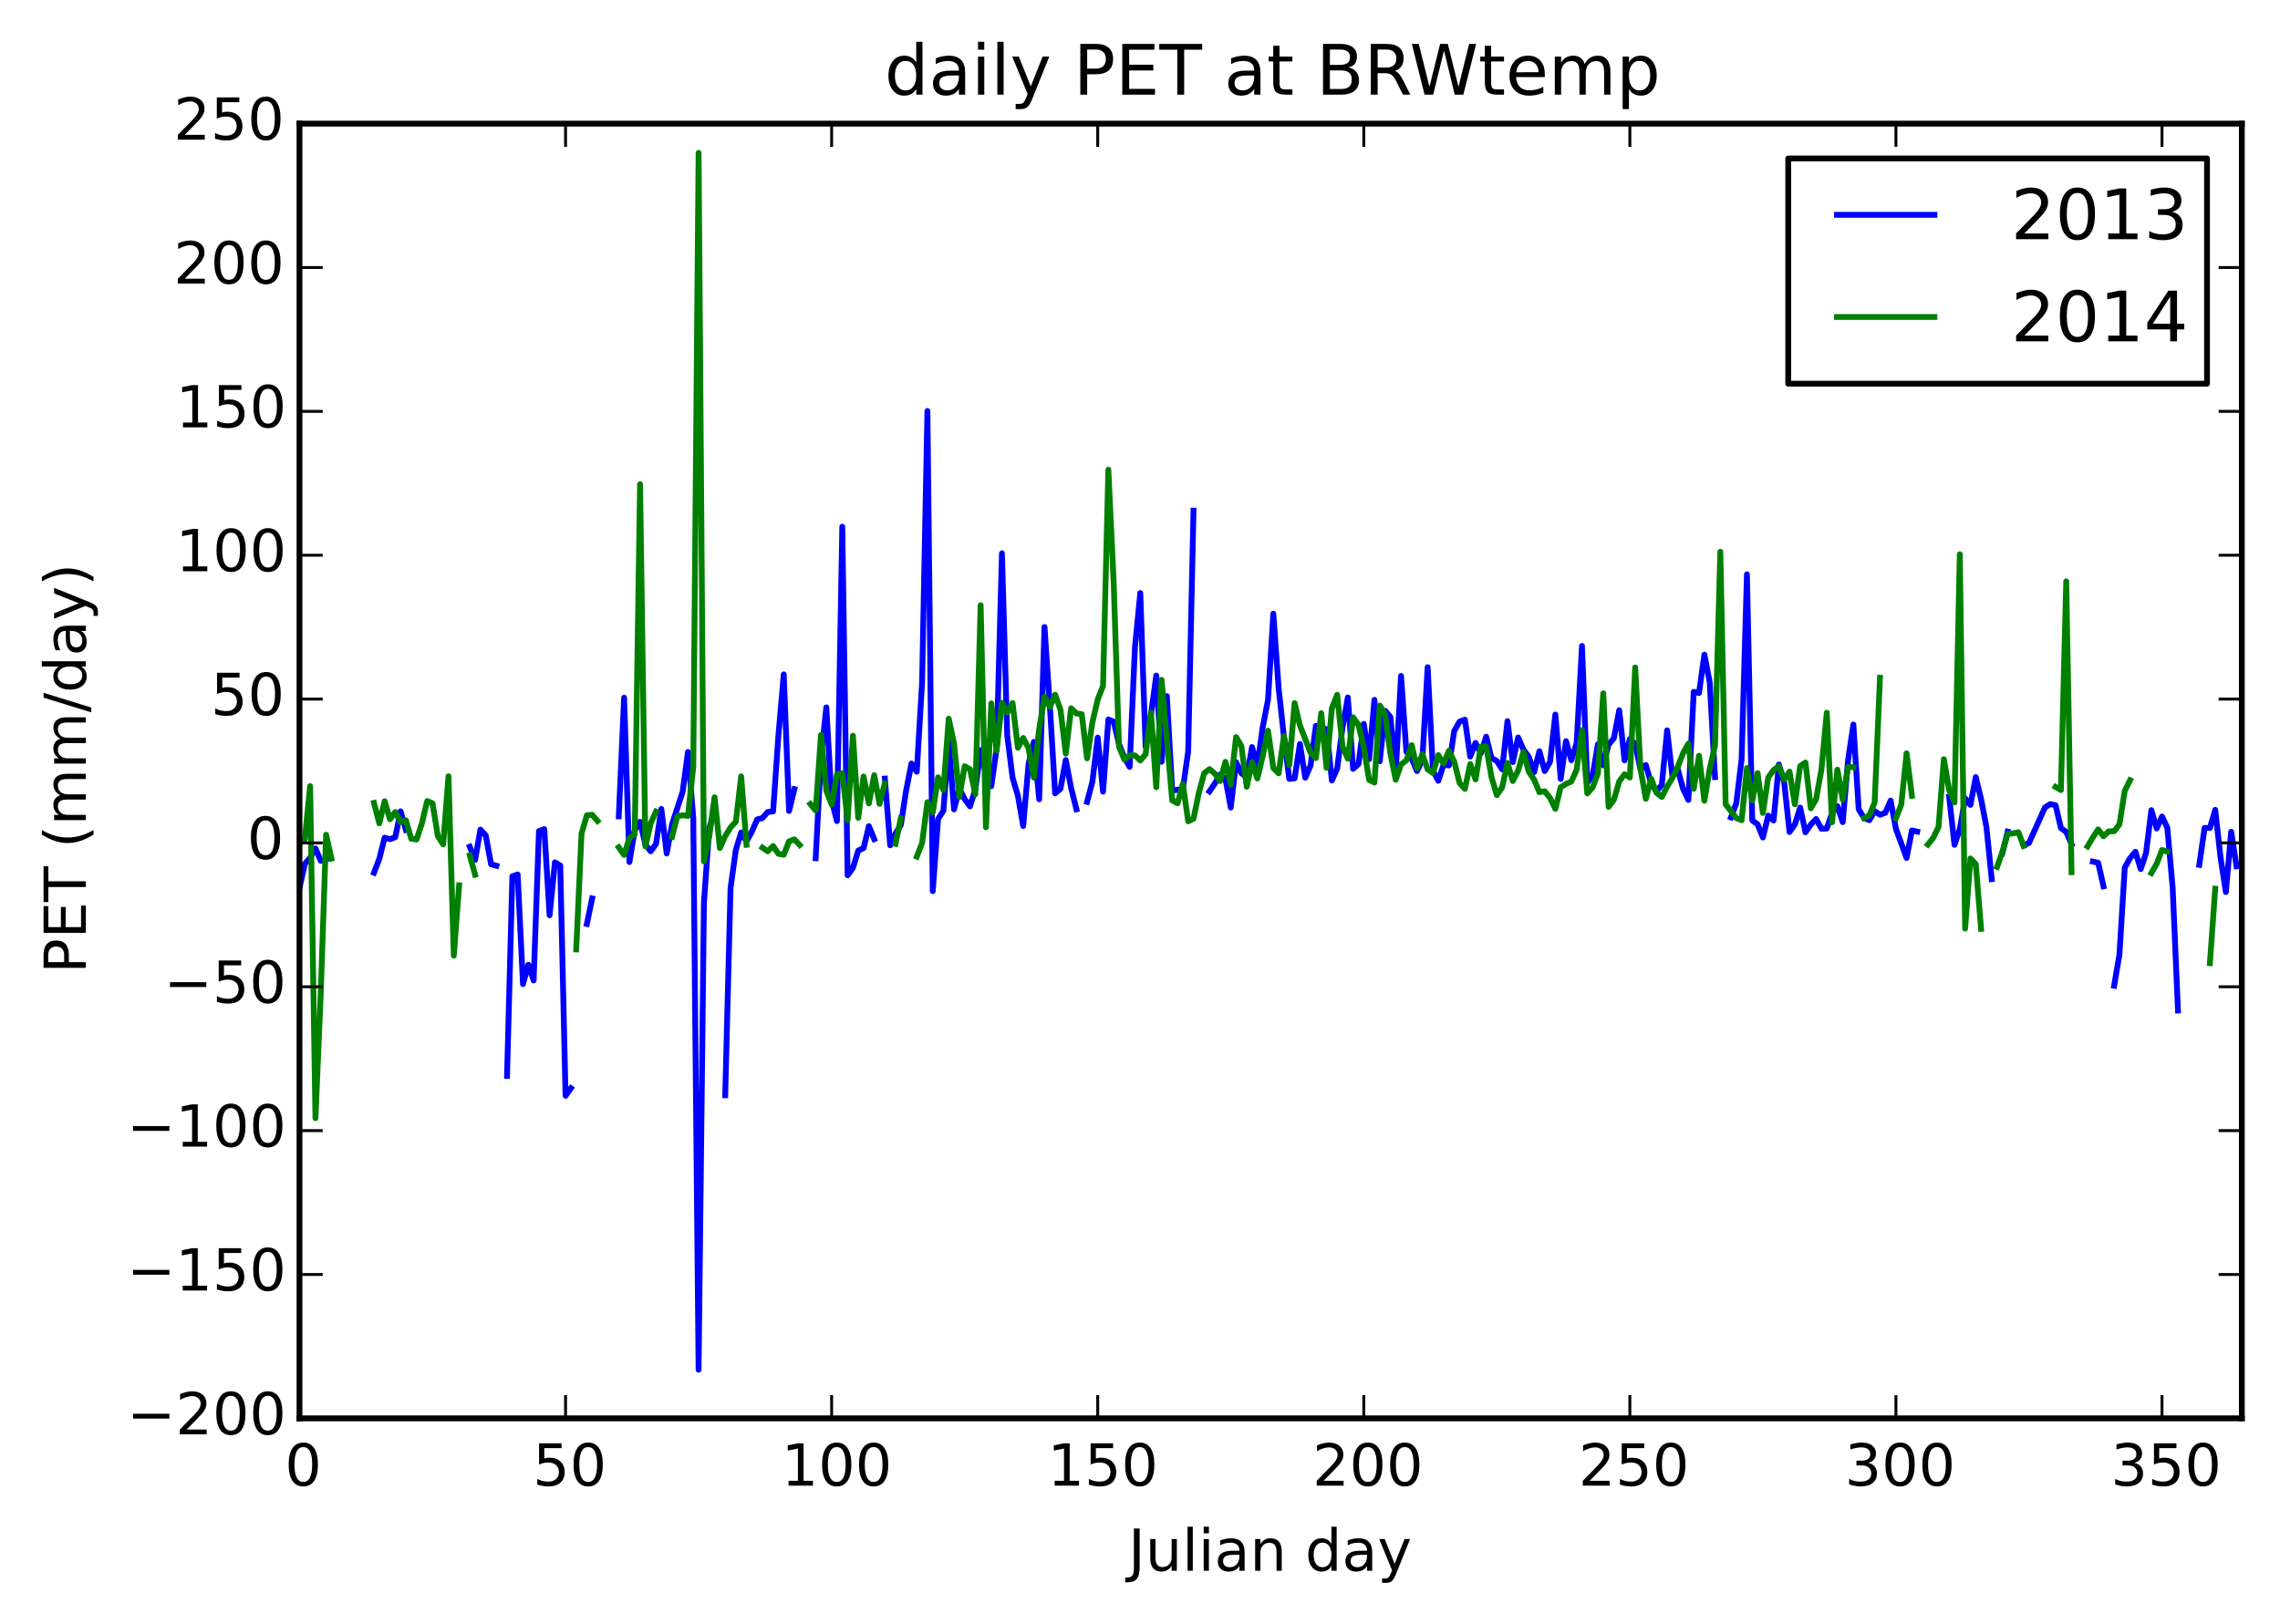 <?xml version="1.0" encoding="utf-8" standalone="no"?>
<!DOCTYPE svg PUBLIC "-//W3C//DTD SVG 1.1//EN"
  "http://www.w3.org/Graphics/SVG/1.1/DTD/svg11.dtd">
<!-- Created with matplotlib (http://matplotlib.org/) -->
<svg height="280pt" version="1.1" viewBox="0 0 393 280" width="393pt" xmlns="http://www.w3.org/2000/svg" xmlns:xlink="http://www.w3.org/1999/xlink">
 <defs>
  <style type="text/css">
*{stroke-linecap:butt;stroke-linejoin:round;}
  </style>
 </defs>
 <g id="figure_1">
  <g id="patch_1">
   <path d="
M0 280.074
L393.622 280.074
L393.622 0
L0 0
z
" style="fill:#ffffff;"/>
  </g>
  <g id="axes_1">
   <g id="patch_2">
    <path d="
M51.622 244.518
L386.422 244.518
L386.422 21.318
L51.622 21.318
z
" style="fill:#ffffff;"/>
   </g>
   <g id="line2d_1">
    <path clip-path="url(#p867fb51612)" d="
M51.622 153.105
L52.539 148.929
L53.456 147.883
L54.374 146.272
L55.291 148.409
L56.208 148.139
M64.463 150.464
L65.381 148.048
L66.298 144.408
L67.215 144.677
L68.133 144.327
L69.05 139.868
L69.967 143.079
M80.974 145.976
L81.891 148.248
L82.809 143.018
L83.726 144.015
L84.643 148.993
L85.561 149.253
M87.395 185.487
L88.312 151.079
L89.23 150.752
L90.147 169.657
L91.064 166.317
L91.981 169.02
L92.899 143.282
L93.816 142.944
L94.733 157.791
L95.65 148.666
L96.568 149.206
L97.485 188.917
L98.402 187.605
M101.154 159.289
L102.071 154.884
M106.657 140.739
L107.575 120.273
L108.492 148.614
L109.409 143.117
L110.327 141.67
L111.244 145.572
L112.161 146.762
L113.078 145.494
L113.996 139.464
L114.913 147.141
L115.83 142.145
L117.665 136.51
L118.582 129.633
L119.499 141.032
L120.416 236.129
L121.334 155.685
L122.251 142.791
L123.168 139.765
M125.003 188.822
L125.92 153.132
L126.837 146.505
L127.754 143.515
L128.672 145.036
L129.589 143.383
L130.506 141.272
L131.424 141.022
L132.341 139.98
L133.258 139.886
L134.175 126.786
L135.093 116.262
L136.01 139.814
L136.927 136.053
M140.596 147.96
L141.513 130.484
L142.431 121.942
L143.348 137.98
L144.265 141.562
L145.182 90.802
L146.1 150.9
L147.017 149.625
L147.934 146.641
L148.851 146.212
L149.769 142.421
L150.686 144.659
M152.521 134.226
L153.438 145.728
L154.355 143.685
L155.272 142.245
L156.19 136.265
L157.107 131.626
L158.024 133.042
L158.941 117.605
L159.859 70.848
L160.776 153.637
L161.693 141.194
L162.61 139.767
L163.528 127.923
L164.445 139.542
L165.362 135.949
L166.279 137.769
L167.197 139.017
L168.114 136.117
L169.031 129.314
L169.948 133.396
L170.866 135.545
L171.783 129.092
L172.7 95.384
L173.617 126.802
L174.535 134.096
L175.452 137.183
L176.369 142.406
L177.287 131.699
L178.204 127.906
L179.121 137.801
L180.038 108.101
L180.956 121.609
L181.873 136.774
L182.79 135.991
L183.707 131.022
L184.625 135.855
L185.542 139.519
M187.376 138.241
L188.294 134.774
L189.211 127.161
L190.128 136.482
L191.045 124.026
L191.963 124.422
L192.88 128.258
L193.797 130.567
L194.714 132.207
L195.632 111.559
L196.549 102.24
L197.466 128.752
L198.384 123.234
L199.301 116.465
L200.218 131.336
L201.135 120.011
L202.053 136.313
L203.887 136.001
L204.804 129.542
L205.722 88.033
M208.473 136.432
L209.391 135.092
L210.308 133.532
L211.225 134.232
L212.142 139.224
L213.06 131.391
L213.977 133.307
L214.894 133.995
L215.811 128.791
L216.729 132.009
L217.646 125.405
L218.563 120.654
L219.481 105.782
L220.398 118.645
L221.315 127.108
L222.232 134.278
L223.15 134.181
L224.067 128.257
L224.984 134.077
L225.901 131.956
L226.819 125.135
L228.653 125.724
L229.57 134.552
L230.488 132.494
L231.405 125.45
L232.322 120.23
L233.239 132.553
L234.157 131.716
L235.074 124.792
L235.991 130.894
L236.908 120.653
L237.826 131.253
L238.743 122.537
L239.66 123.611
L240.577 133.159
L241.495 116.525
L242.412 129.57
L243.329 130.804
L244.247 132.934
L245.164 131.056
L246.081 115.018
L246.998 132.861
L247.916 134.61
L248.833 131.83
L249.75 131.971
L250.667 126.007
L251.585 124.411
L252.502 124.063
L253.419 130.435
L254.336 128.066
L255.254 129.873
L256.171 127.004
L257.088 130.688
L258.005 131.188
L258.923 132.641
L259.84 124.315
L260.757 131.38
L261.674 127.131
L262.592 129.233
L263.509 130.464
L264.426 133.123
L265.344 129.504
L266.261 132.926
L267.178 131.339
L268.095 123.181
L269.013 134.292
L269.93 127.778
L270.847 131.065
L271.764 128.13
L272.682 111.361
L273.599 134.942
L274.516 133.662
L275.433 128.313
L276.351 131.94
L277.268 128.372
L278.185 127.257
L279.102 122.435
L280.02 131.086
L280.937 127.396
L281.854 128.236
L282.771 132.644
L283.689 131.891
L284.606 135.065
L285.523 136.427
L286.441 135.319
L287.358 125.906
L288.275 133.885
L289.192 132.623
L290.11 136.004
L291.027 137.908
L291.944 119.273
L292.861 119.467
L293.779 112.855
L294.696 117.567
L295.613 133.966
M298.365 140.909
L299.282 138.491
L300.199 130.863
L301.117 99.007
L302.034 141.434
L302.951 142.11
L303.868 144.376
L304.786 140.608
L305.703 141.458
L306.62 131.799
L307.537 134.856
L308.455 143.434
L309.372 142.157
L310.289 139.222
L311.207 143.496
L312.124 142.146
L313.041 141.189
L313.958 142.88
L314.876 142.825
L315.793 140.157
L316.71 138.984
L317.627 141.735
L318.545 131.082
L319.462 124.902
L320.379 139.513
L321.296 141.016
L322.214 141.396
L323.131 139.836
L324.048 140.459
L324.965 140.134
L325.883 138.014
L326.8 142.899
L328.634 147.908
L329.552 143.167
L330.469 143.371
M335.973 137.374
L336.89 145.652
L337.807 142.941
L338.724 137.64
L339.642 138.765
L340.559 133.968
L341.476 137.77
L342.393 142.55
L343.311 151.56
M345.145 147.096
L346.062 143.367
M348.814 145.792
L349.731 145.324
L352.483 139.216
L353.401 138.621
L354.318 138.822
L355.235 142.754
L356.152 143.426
L357.07 145.538
M360.739 148.54
L361.656 148.734
L362.573 152.801
M364.408 169.947
L365.325 164.562
L366.242 149.572
L367.159 147.929
L368.077 146.841
L368.994 149.826
L369.911 147.043
L370.828 139.659
L371.746 142.825
L372.663 140.763
L373.58 142.715
L374.497 153.038
L375.415 174.214
M379.084 149.096
L380.001 142.729
L380.918 142.747
L381.836 139.614
L382.753 147.839
L383.67 153.792
L384.587 143.391
L385.505 149.345
L385.505 149.345" style="fill:none;stroke:#0000ff;stroke-linecap:square;"/>
   </g>
   <g id="line2d_2">
    <path clip-path="url(#p867fb51612)" d="
M51.622 145.477
L52.539 144.659
L53.456 135.529
L54.374 192.775
L55.291 171.166
L56.208 143.903
L57.125 148.016
M64.463 138.411
L65.381 141.943
L66.298 138.125
L67.215 141.246
L68.133 139.993
L69.05 141.71
L69.967 141.417
L70.884 144.601
L71.802 144.723
L72.719 141.948
L73.636 138.087
L74.553 138.493
L75.471 144.141
L76.388 145.576
L77.305 133.823
L78.222 164.755
L79.14 152.62
M80.974 147.471
L81.891 150.788
M99.319 163.672
L100.237 143.709
L101.154 140.548
L102.071 140.472
L102.988 141.535
M106.657 146.079
L107.575 147.39
L108.492 144.5
L109.409 143.848
L110.327 83.469
L111.244 145.911
L112.161 141.93
L113.078 139.907
M115.83 144.275
L116.747 140.727
L117.665 140.551
L118.582 140.657
L119.499 132.157
L120.416 26.355
L121.334 148.496
L122.251 144.224
L123.168 137.447
L124.085 146.205
L125.003 144.14
L125.92 142.652
L126.837 141.662
L127.754 133.844
L128.672 145.633
M131.424 146.135
L132.341 146.773
L133.258 145.848
L134.175 147.195
L135.093 147.361
L136.01 145.041
L136.927 144.703
L137.844 145.686
M139.679 138.604
L140.596 139.726
L141.513 126.683
L142.431 136.3
L143.348 138.697
L144.265 133.514
L145.182 133.278
L146.1 141.392
L147.017 126.83
L147.934 140.999
L148.851 133.874
L149.769 138.51
L150.686 133.643
L151.603 138.588
L152.521 135.045
M154.355 145.48
L155.272 141.068
M158.024 147.689
L158.941 145.32
L159.859 138.288
L160.776 140.038
L161.693 134.009
L162.61 136.195
L163.528 123.895
L164.445 128.16
L165.362 137.391
L166.279 132.099
L167.197 132.608
L168.114 136.937
L169.031 104.327
L169.948 142.634
L170.866 121.256
L171.783 129.429
L172.7 121.138
L173.617 122.878
L174.535 121.199
L175.452 128.915
L176.369 127.225
L177.287 128.964
L178.204 134.055
L179.121 125.697
L180.038 120.097
L180.956 121.884
L181.873 119.767
L182.79 122.346
L183.707 129.919
L184.625 122.107
L185.542 122.996
L186.459 123.12
L187.376 130.739
L188.294 124.547
L189.211 120.581
L190.128 118.251
L191.045 80.968
L191.963 100.313
L192.88 128.719
L193.797 130.937
L194.714 130.237
L195.632 130.231
L196.549 131.102
L197.466 130.032
L198.384 122.843
L199.301 135.725
L200.218 117.204
L202.053 137.989
L202.97 138.493
L203.887 135.164
L204.804 141.587
L205.722 141.161
L206.639 136.7
L207.556 133.316
L208.473 132.59
L209.391 133.359
L210.308 134.657
L211.225 131.336
L212.142 135.247
L213.06 127.069
L213.977 128.619
L214.894 135.642
L215.811 131.399
L216.729 134.207
L217.646 130.377
L218.563 125.957
L219.481 132.397
L220.398 133.321
L221.315 126.879
L222.232 131.895
L223.15 121.214
L224.067 125.063
L225.901 129.774
L226.819 130.687
L227.736 122.95
L228.653 132.376
L229.57 122.099
L230.488 119.777
L231.405 128.692
L232.322 130.791
L233.239 123.664
L234.157 124.973
L235.074 128.819
L235.991 134.435
L236.908 134.912
L237.826 121.621
L238.743 123.121
L239.66 129.922
L240.577 134.427
L241.495 131.784
L242.412 131.088
L243.329 128.454
L244.247 132.441
L245.164 130.015
L246.081 132.647
L246.998 133.26
L247.916 130.174
L248.833 131.662
L249.75 129.421
L250.667 131.304
L251.585 134.996
L252.502 135.996
L253.419 131.717
L254.336 134.371
L255.254 128.729
L256.171 128.682
L257.088 133.99
L258.005 137.076
L258.923 135.742
L259.84 131.522
L260.757 134.65
L261.674 132.851
L262.592 129.626
L263.509 133.03
L264.426 134.391
L265.344 136.569
L266.261 136.402
L267.178 137.567
L268.095 139.446
L269.013 135.718
L269.93 135.151
L270.847 134.73
L271.764 132.706
L272.682 125.874
L273.599 136.792
L274.516 135.749
L275.433 133.327
L276.351 119.528
L277.268 139.1
L278.185 137.883
L279.102 134.716
L280.02 133.471
L280.937 134.041
L281.854 115.064
L282.771 132.609
L283.689 137.716
L284.606 134.247
L285.523 136.678
L286.441 137.403
L287.358 135.599
L288.275 134.106
L289.192 132.215
L290.11 129.845
L291.027 128.195
L291.944 135.991
L292.861 130.286
L293.779 138.051
L294.696 132.588
L295.613 128.554
L296.53 95.119
L297.448 138.652
L299.282 141.027
L300.199 141.41
L301.117 132.401
L302.034 138.018
L302.951 133.273
L303.868 140.145
L304.786 134.027
L305.703 132.77
L306.62 132.076
L307.537 134.401
L308.455 133.023
L309.372 138.646
L310.289 132.072
L311.207 131.457
L312.124 139.353
L313.041 137.774
L313.958 132.647
L314.876 122.866
L315.793 141.762
L316.71 132.691
L317.627 137.871
L318.545 132.202
L319.462 132.281
M321.296 141.038
L322.214 140.58
L323.131 138.332
L324.048 116.847
M326.8 141.083
L327.717 138.719
L328.634 129.866
L329.552 137.199
M332.304 145.599
L333.221 144.457
L334.138 142.57
L335.055 130.88
L335.973 136.188
L336.89 138.347
L337.807 95.543
L338.724 160.08
L339.642 147.992
L340.559 148.981
L341.476 160.132
M344.228 149.465
L345.145 146.879
L346.062 143.741
L346.98 143.682
L347.897 143.465
L348.814 145.812
M354.318 135.66
L355.235 136.21
L356.152 100.23
L357.07 150.362
M359.821 145.91
L360.739 144.377
L361.656 142.981
L362.573 144.166
L363.49 143.323
L364.408 143.3
L365.325 142.109
L366.242 136.333
L367.159 134.505
M370.828 150.511
L371.746 148.917
L372.663 146.535
L373.58 146.826
M380.918 166.053
L381.836 153.208
M385.505 147.39" style="fill:none;stroke:#008000;stroke-linecap:square;"/>
   </g>
   <g id="patch_3">
    <path d="
M51.622 21.318
L386.422 21.318" style="fill:none;stroke:#000000;stroke-linecap:square;stroke-linejoin:miter;"/>
   </g>
   <g id="patch_4">
    <path d="
M386.422 244.518
L386.422 21.318" style="fill:none;stroke:#000000;stroke-linecap:square;stroke-linejoin:miter;"/>
   </g>
   <g id="patch_5">
    <path d="
M51.622 244.518
L386.422 244.518" style="fill:none;stroke:#000000;stroke-linecap:square;stroke-linejoin:miter;"/>
   </g>
   <g id="patch_6">
    <path d="
M51.622 244.518
L51.622 21.318" style="fill:none;stroke:#000000;stroke-linecap:square;stroke-linejoin:miter;"/>
   </g>
   <g id="matplotlib.axis_1">
    <g id="xtick_1">
     <g id="line2d_3">
      <defs>
       <path d="
M0 0
L0 -4" id="m93b0483c22" style="stroke:#000000;stroke-width:0.5;"/>
      </defs>
      <g>
       <use style="stroke:#000000;stroke-width:0.5;" x="51.622" xlink:href="#m93b0483c22" y="244.518"/>
      </g>
     </g>
     <g id="line2d_4">
      <defs>
       <path d="
M0 0
L0 4" id="m741efc42ff" style="stroke:#000000;stroke-width:0.5;"/>
      </defs>
      <g>
       <use style="stroke:#000000;stroke-width:0.5;" x="51.622" xlink:href="#m741efc42ff" y="21.318"/>
      </g>
     </g>
     <g id="text_1">
      <!-- 0 -->
      <defs>
       <path d="
M31.781 66.406
Q24.172 66.406 20.328 58.906
Q16.5 51.422 16.5 36.375
Q16.5 21.391 20.328 13.891
Q24.172 6.391 31.781 6.391
Q39.453 6.391 43.281 13.891
Q47.125 21.391 47.125 36.375
Q47.125 51.422 43.281 58.906
Q39.453 66.406 31.781 66.406
M31.781 74.219
Q44.047 74.219 50.516 64.516
Q56.984 54.828 56.984 36.375
Q56.984 17.969 50.516 8.266
Q44.047 -1.422 31.781 -1.422
Q19.531 -1.422 13.062 8.266
Q6.594 17.969 6.594 36.375
Q6.594 54.828 13.062 64.516
Q19.531 74.219 31.781 74.219" id="BitstreamVeraSans-Roman-30"/>
      </defs>
      <g transform="translate(49.102 256.117)scale(0.1 -0.1)">
       <use xlink:href="#BitstreamVeraSans-Roman-30"/>
      </g>
     </g>
    </g>
    <g id="xtick_2">
     <g id="line2d_5">
      <g>
       <use style="stroke:#000000;stroke-width:0.5;" x="97.485" xlink:href="#m93b0483c22" y="244.518"/>
      </g>
     </g>
     <g id="line2d_6">
      <g>
       <use style="stroke:#000000;stroke-width:0.5;" x="97.485" xlink:href="#m741efc42ff" y="21.318"/>
      </g>
     </g>
     <g id="text_2">
      <!-- 50 -->
      <defs>
       <path d="
M10.797 72.906
L49.516 72.906
L49.516 64.594
L19.828 64.594
L19.828 46.734
Q21.969 47.469 24.109 47.828
Q26.266 48.188 28.422 48.188
Q40.625 48.188 47.75 41.5
Q54.891 34.812 54.891 23.391
Q54.891 11.625 47.562 5.094
Q40.234 -1.422 26.906 -1.422
Q22.312 -1.422 17.547 -0.641
Q12.797 0.141 7.719 1.703
L7.719 11.625
Q12.109 9.234 16.797 8.062
Q21.484 6.891 26.703 6.891
Q35.156 6.891 40.078 11.328
Q45.016 15.766 45.016 23.391
Q45.016 31 40.078 35.438
Q35.156 39.891 26.703 39.891
Q22.75 39.891 18.812 39.016
Q14.891 38.141 10.797 36.281
z
" id="BitstreamVeraSans-Roman-35"/>
      </defs>
      <g transform="translate(91.84 256.117)scale(0.1 -0.1)">
       <use xlink:href="#BitstreamVeraSans-Roman-35"/>
       <use x="63.623" xlink:href="#BitstreamVeraSans-Roman-30"/>
      </g>
     </g>
    </g>
    <g id="xtick_3">
     <g id="line2d_7">
      <g>
       <use style="stroke:#000000;stroke-width:0.5;" x="143.348" xlink:href="#m93b0483c22" y="244.518"/>
      </g>
     </g>
     <g id="line2d_8">
      <g>
       <use style="stroke:#000000;stroke-width:0.5;" x="143.348" xlink:href="#m741efc42ff" y="21.318"/>
      </g>
     </g>
     <g id="text_3">
      <!-- 100 -->
      <defs>
       <path d="
M12.406 8.297
L28.516 8.297
L28.516 63.922
L10.984 60.406
L10.984 69.391
L28.422 72.906
L38.281 72.906
L38.281 8.297
L54.391 8.297
L54.391 0
L12.406 0
z
" id="BitstreamVeraSans-Roman-31"/>
      </defs>
      <g transform="translate(134.685 256.117)scale(0.1 -0.1)">
       <use xlink:href="#BitstreamVeraSans-Roman-31"/>
       <use x="63.623" xlink:href="#BitstreamVeraSans-Roman-30"/>
       <use x="127.246" xlink:href="#BitstreamVeraSans-Roman-30"/>
      </g>
     </g>
    </g>
    <g id="xtick_4">
     <g id="line2d_9">
      <g>
       <use style="stroke:#000000;stroke-width:0.5;" x="189.211" xlink:href="#m93b0483c22" y="244.518"/>
      </g>
     </g>
     <g id="line2d_10">
      <g>
       <use style="stroke:#000000;stroke-width:0.5;" x="189.211" xlink:href="#m741efc42ff" y="21.318"/>
      </g>
     </g>
     <g id="text_4">
      <!-- 150 -->
      <g transform="translate(180.548 256.117)scale(0.1 -0.1)">
       <use xlink:href="#BitstreamVeraSans-Roman-31"/>
       <use x="63.623" xlink:href="#BitstreamVeraSans-Roman-35"/>
       <use x="127.246" xlink:href="#BitstreamVeraSans-Roman-30"/>
      </g>
     </g>
    </g>
    <g id="xtick_5">
     <g id="line2d_11">
      <g>
       <use style="stroke:#000000;stroke-width:0.5;" x="235.074" xlink:href="#m93b0483c22" y="244.518"/>
      </g>
     </g>
     <g id="line2d_12">
      <g>
       <use style="stroke:#000000;stroke-width:0.5;" x="235.074" xlink:href="#m741efc42ff" y="21.318"/>
      </g>
     </g>
     <g id="text_5">
      <!-- 200 -->
      <defs>
       <path d="
M19.188 8.297
L53.609 8.297
L53.609 0
L7.328 0
L7.328 8.297
Q12.938 14.109 22.625 23.891
Q32.328 33.688 34.812 36.531
Q39.547 41.844 41.422 45.531
Q43.312 49.219 43.312 52.781
Q43.312 58.594 39.234 62.25
Q35.156 65.922 28.609 65.922
Q23.969 65.922 18.812 64.312
Q13.672 62.703 7.812 59.422
L7.812 69.391
Q13.766 71.781 18.938 73
Q24.125 74.219 28.422 74.219
Q39.75 74.219 46.484 68.547
Q53.219 62.891 53.219 53.422
Q53.219 48.922 51.531 44.891
Q49.859 40.875 45.406 35.406
Q44.188 33.984 37.641 27.219
Q31.109 20.453 19.188 8.297" id="BitstreamVeraSans-Roman-32"/>
      </defs>
      <g transform="translate(226.229 256.117)scale(0.1 -0.1)">
       <use xlink:href="#BitstreamVeraSans-Roman-32"/>
       <use x="63.623" xlink:href="#BitstreamVeraSans-Roman-30"/>
       <use x="127.246" xlink:href="#BitstreamVeraSans-Roman-30"/>
      </g>
     </g>
    </g>
    <g id="xtick_6">
     <g id="line2d_13">
      <g>
       <use style="stroke:#000000;stroke-width:0.5;" x="280.937" xlink:href="#m93b0483c22" y="244.518"/>
      </g>
     </g>
     <g id="line2d_14">
      <g>
       <use style="stroke:#000000;stroke-width:0.5;" x="280.937" xlink:href="#m741efc42ff" y="21.318"/>
      </g>
     </g>
     <g id="text_6">
      <!-- 250 -->
      <g transform="translate(272.092 256.117)scale(0.1 -0.1)">
       <use xlink:href="#BitstreamVeraSans-Roman-32"/>
       <use x="63.623" xlink:href="#BitstreamVeraSans-Roman-35"/>
       <use x="127.246" xlink:href="#BitstreamVeraSans-Roman-30"/>
      </g>
     </g>
    </g>
    <g id="xtick_7">
     <g id="line2d_15">
      <g>
       <use style="stroke:#000000;stroke-width:0.5;" x="326.8" xlink:href="#m93b0483c22" y="244.518"/>
      </g>
     </g>
     <g id="line2d_16">
      <g>
       <use style="stroke:#000000;stroke-width:0.5;" x="326.8" xlink:href="#m741efc42ff" y="21.318"/>
      </g>
     </g>
     <g id="text_7">
      <!-- 300 -->
      <defs>
       <path d="
M40.578 39.312
Q47.656 37.797 51.625 33
Q55.609 28.219 55.609 21.188
Q55.609 10.406 48.188 4.484
Q40.766 -1.422 27.094 -1.422
Q22.516 -1.422 17.656 -0.516
Q12.797 0.391 7.625 2.203
L7.625 11.719
Q11.719 9.328 16.594 8.109
Q21.484 6.891 26.812 6.891
Q36.078 6.891 40.938 10.547
Q45.797 14.203 45.797 21.188
Q45.797 27.641 41.281 31.266
Q36.766 34.906 28.719 34.906
L20.219 34.906
L20.219 43.016
L29.109 43.016
Q36.375 43.016 40.234 45.922
Q44.094 48.828 44.094 54.297
Q44.094 59.906 40.109 62.906
Q36.141 65.922 28.719 65.922
Q24.656 65.922 20.016 65.031
Q15.375 64.156 9.812 62.312
L9.812 71.094
Q15.438 72.656 20.344 73.438
Q25.25 74.219 29.594 74.219
Q40.828 74.219 47.359 69.109
Q53.906 64.016 53.906 55.328
Q53.906 49.266 50.438 45.094
Q46.969 40.922 40.578 39.312" id="BitstreamVeraSans-Roman-33"/>
      </defs>
      <g transform="translate(317.969 256.117)scale(0.1 -0.1)">
       <use xlink:href="#BitstreamVeraSans-Roman-33"/>
       <use x="63.623" xlink:href="#BitstreamVeraSans-Roman-30"/>
       <use x="127.246" xlink:href="#BitstreamVeraSans-Roman-30"/>
      </g>
     </g>
    </g>
    <g id="xtick_8">
     <g id="line2d_17">
      <g>
       <use style="stroke:#000000;stroke-width:0.5;" x="372.663" xlink:href="#m93b0483c22" y="244.518"/>
      </g>
     </g>
     <g id="line2d_18">
      <g>
       <use style="stroke:#000000;stroke-width:0.5;" x="372.663" xlink:href="#m741efc42ff" y="21.318"/>
      </g>
     </g>
     <g id="text_8">
      <!-- 350 -->
      <g transform="translate(363.833 256.117)scale(0.1 -0.1)">
       <use xlink:href="#BitstreamVeraSans-Roman-33"/>
       <use x="63.623" xlink:href="#BitstreamVeraSans-Roman-35"/>
       <use x="127.246" xlink:href="#BitstreamVeraSans-Roman-30"/>
      </g>
     </g>
    </g>
    <g id="text_9">
     <!-- Julian day -->
     <defs>
      <path id="BitstreamVeraSans-Roman-20"/>
      <path d="
M9.812 72.906
L19.672 72.906
L19.672 5.078
Q19.672 -8.109 14.672 -14.062
Q9.672 -20.016 -1.422 -20.016
L-5.172 -20.016
L-5.172 -11.719
L-2.094 -11.719
Q4.438 -11.719 7.125 -8.047
Q9.812 -4.391 9.812 5.078
z
" id="BitstreamVeraSans-Roman-4a"/>
      <path d="
M54.891 33.016
L54.891 0
L45.906 0
L45.906 32.719
Q45.906 40.484 42.875 44.328
Q39.844 48.188 33.797 48.188
Q26.516 48.188 22.312 43.547
Q18.109 38.922 18.109 30.906
L18.109 0
L9.078 0
L9.078 54.688
L18.109 54.688
L18.109 46.188
Q21.344 51.125 25.703 53.562
Q30.078 56 35.797 56
Q45.219 56 50.047 50.172
Q54.891 44.344 54.891 33.016" id="BitstreamVeraSans-Roman-6e"/>
      <path d="
M9.422 75.984
L18.406 75.984
L18.406 0
L9.422 0
z
" id="BitstreamVeraSans-Roman-6c"/>
      <path d="
M9.422 54.688
L18.406 54.688
L18.406 0
L9.422 0
z

M9.422 75.984
L18.406 75.984
L18.406 64.594
L9.422 64.594
z
" id="BitstreamVeraSans-Roman-69"/>
      <path d="
M32.172 -5.078
Q28.375 -14.844 24.75 -17.812
Q21.141 -20.797 15.094 -20.797
L7.906 -20.797
L7.906 -13.281
L13.188 -13.281
Q16.891 -13.281 18.938 -11.516
Q21 -9.766 23.484 -3.219
L25.094 0.875
L2.984 54.688
L12.5 54.688
L29.594 11.922
L46.688 54.688
L56.203 54.688
z
" id="BitstreamVeraSans-Roman-79"/>
      <path d="
M45.406 46.391
L45.406 75.984
L54.391 75.984
L54.391 0
L45.406 0
L45.406 8.203
Q42.578 3.328 38.25 0.953
Q33.938 -1.422 27.875 -1.422
Q17.969 -1.422 11.734 6.484
Q5.516 14.406 5.516 27.297
Q5.516 40.188 11.734 48.094
Q17.969 56 27.875 56
Q33.938 56 38.25 53.625
Q42.578 51.266 45.406 46.391
M14.797 27.297
Q14.797 17.391 18.875 11.75
Q22.953 6.109 30.078 6.109
Q37.203 6.109 41.297 11.75
Q45.406 17.391 45.406 27.297
Q45.406 37.203 41.297 42.844
Q37.203 48.484 30.078 48.484
Q22.953 48.484 18.875 42.844
Q14.797 37.203 14.797 27.297" id="BitstreamVeraSans-Roman-64"/>
      <path d="
M8.5 21.578
L8.5 54.688
L17.484 54.688
L17.484 21.922
Q17.484 14.156 20.5 10.266
Q23.531 6.391 29.594 6.391
Q36.859 6.391 41.078 11.031
Q45.312 15.672 45.312 23.688
L45.312 54.688
L54.297 54.688
L54.297 0
L45.312 0
L45.312 8.406
Q42.047 3.422 37.719 1
Q33.406 -1.422 27.688 -1.422
Q18.266 -1.422 13.375 4.438
Q8.5 10.297 8.5 21.578" id="BitstreamVeraSans-Roman-75"/>
      <path d="
M34.281 27.484
Q23.391 27.484 19.188 25
Q14.984 22.516 14.984 16.5
Q14.984 11.719 18.141 8.906
Q21.297 6.109 26.703 6.109
Q34.188 6.109 38.703 11.406
Q43.219 16.703 43.219 25.484
L43.219 27.484
z

M52.203 31.203
L52.203 0
L43.219 0
L43.219 8.297
Q40.141 3.328 35.547 0.953
Q30.953 -1.422 24.312 -1.422
Q15.922 -1.422 10.953 3.297
Q6 8.016 6 15.922
Q6 25.141 12.172 29.828
Q18.359 34.516 30.609 34.516
L43.219 34.516
L43.219 35.406
Q43.219 41.609 39.141 45
Q35.062 48.391 27.688 48.391
Q23 48.391 18.547 47.266
Q14.109 46.141 10.016 43.891
L10.016 52.203
Q14.938 54.109 19.578 55.047
Q24.219 56 28.609 56
Q40.484 56 46.344 49.844
Q52.203 43.703 52.203 31.203" id="BitstreamVeraSans-Roman-61"/>
     </defs>
     <g transform="translate(194.471 270.795)scale(0.1 -0.1)">
      <use xlink:href="#BitstreamVeraSans-Roman-4a"/>
      <use x="29.492" xlink:href="#BitstreamVeraSans-Roman-75"/>
      <use x="92.871" xlink:href="#BitstreamVeraSans-Roman-6c"/>
      <use x="120.654" xlink:href="#BitstreamVeraSans-Roman-69"/>
      <use x="148.438" xlink:href="#BitstreamVeraSans-Roman-61"/>
      <use x="209.717" xlink:href="#BitstreamVeraSans-Roman-6e"/>
      <use x="273.096" xlink:href="#BitstreamVeraSans-Roman-20"/>
      <use x="304.883" xlink:href="#BitstreamVeraSans-Roman-64"/>
      <use x="368.359" xlink:href="#BitstreamVeraSans-Roman-61"/>
      <use x="429.639" xlink:href="#BitstreamVeraSans-Roman-79"/>
     </g>
    </g>
   </g>
   <g id="matplotlib.axis_2">
    <g id="ytick_1">
     <g id="line2d_19">
      <defs>
       <path d="
M0 0
L4 0" id="m728421d6d4" style="stroke:#000000;stroke-width:0.5;"/>
      </defs>
      <g>
       <use style="stroke:#000000;stroke-width:0.5;" x="51.622" xlink:href="#m728421d6d4" y="244.518"/>
      </g>
     </g>
     <g id="line2d_20">
      <defs>
       <path d="
M0 0
L-4 0" id="mcb0005524f" style="stroke:#000000;stroke-width:0.5;"/>
      </defs>
      <g>
       <use style="stroke:#000000;stroke-width:0.5;" x="386.422" xlink:href="#mcb0005524f" y="244.518"/>
      </g>
     </g>
     <g id="text_10">
      <!-- −200 -->
      <defs>
       <path d="
M10.594 35.5
L73.188 35.5
L73.188 27.203
L10.594 27.203
z
" id="BitstreamVeraSans-Roman-2212"/>
      </defs>
      <g transform="translate(21.878 247.278)scale(0.1 -0.1)">
       <use xlink:href="#BitstreamVeraSans-Roman-2212"/>
       <use x="83.789" xlink:href="#BitstreamVeraSans-Roman-32"/>
       <use x="147.412" xlink:href="#BitstreamVeraSans-Roman-30"/>
       <use x="211.035" xlink:href="#BitstreamVeraSans-Roman-30"/>
      </g>
     </g>
    </g>
    <g id="ytick_2">
     <g id="line2d_21">
      <g>
       <use style="stroke:#000000;stroke-width:0.5;" x="51.622" xlink:href="#m728421d6d4" y="219.718"/>
      </g>
     </g>
     <g id="line2d_22">
      <g>
       <use style="stroke:#000000;stroke-width:0.5;" x="386.422" xlink:href="#mcb0005524f" y="219.718"/>
      </g>
     </g>
     <g id="text_11">
      <!-- −150 -->
      <g transform="translate(21.878 222.477)scale(0.1 -0.1)">
       <use xlink:href="#BitstreamVeraSans-Roman-2212"/>
       <use x="83.789" xlink:href="#BitstreamVeraSans-Roman-31"/>
       <use x="147.412" xlink:href="#BitstreamVeraSans-Roman-35"/>
       <use x="211.035" xlink:href="#BitstreamVeraSans-Roman-30"/>
      </g>
     </g>
    </g>
    <g id="ytick_3">
     <g id="line2d_23">
      <g>
       <use style="stroke:#000000;stroke-width:0.5;" x="51.622" xlink:href="#m728421d6d4" y="194.918"/>
      </g>
     </g>
     <g id="line2d_24">
      <g>
       <use style="stroke:#000000;stroke-width:0.5;" x="386.422" xlink:href="#mcb0005524f" y="194.918"/>
      </g>
     </g>
     <g id="text_12">
      <!-- −100 -->
      <g transform="translate(21.878 197.678)scale(0.1 -0.1)">
       <use xlink:href="#BitstreamVeraSans-Roman-2212"/>
       <use x="83.789" xlink:href="#BitstreamVeraSans-Roman-31"/>
       <use x="147.412" xlink:href="#BitstreamVeraSans-Roman-30"/>
       <use x="211.035" xlink:href="#BitstreamVeraSans-Roman-30"/>
      </g>
     </g>
    </g>
    <g id="ytick_4">
     <g id="line2d_25">
      <g>
       <use style="stroke:#000000;stroke-width:0.5;" x="51.622" xlink:href="#m728421d6d4" y="170.118"/>
      </g>
     </g>
     <g id="line2d_26">
      <g>
       <use style="stroke:#000000;stroke-width:0.5;" x="386.422" xlink:href="#mcb0005524f" y="170.118"/>
      </g>
     </g>
     <g id="text_13">
      <!-- −50 -->
      <g transform="translate(28.241 172.877)scale(0.1 -0.1)">
       <use xlink:href="#BitstreamVeraSans-Roman-2212"/>
       <use x="83.789" xlink:href="#BitstreamVeraSans-Roman-35"/>
       <use x="147.412" xlink:href="#BitstreamVeraSans-Roman-30"/>
      </g>
     </g>
    </g>
    <g id="ytick_5">
     <g id="line2d_27">
      <g>
       <use style="stroke:#000000;stroke-width:0.5;" x="51.622" xlink:href="#m728421d6d4" y="145.318"/>
      </g>
     </g>
     <g id="line2d_28">
      <g>
       <use style="stroke:#000000;stroke-width:0.5;" x="386.422" xlink:href="#mcb0005524f" y="145.318"/>
      </g>
     </g>
     <g id="text_14">
      <!-- 0 -->
      <g transform="translate(42.583 148.077)scale(0.1 -0.1)">
       <use xlink:href="#BitstreamVeraSans-Roman-30"/>
      </g>
     </g>
    </g>
    <g id="ytick_6">
     <g id="line2d_29">
      <g>
       <use style="stroke:#000000;stroke-width:0.5;" x="51.622" xlink:href="#m728421d6d4" y="120.518"/>
      </g>
     </g>
     <g id="line2d_30">
      <g>
       <use style="stroke:#000000;stroke-width:0.5;" x="386.422" xlink:href="#mcb0005524f" y="120.518"/>
      </g>
     </g>
     <g id="text_15">
      <!-- 50 -->
      <g transform="translate(36.333 123.278)scale(0.1 -0.1)">
       <use xlink:href="#BitstreamVeraSans-Roman-35"/>
       <use x="63.623" xlink:href="#BitstreamVeraSans-Roman-30"/>
      </g>
     </g>
    </g>
    <g id="ytick_7">
     <g id="line2d_31">
      <g>
       <use style="stroke:#000000;stroke-width:0.5;" x="51.622" xlink:href="#m728421d6d4" y="95.718"/>
      </g>
     </g>
     <g id="line2d_32">
      <g>
       <use style="stroke:#000000;stroke-width:0.5;" x="386.422" xlink:href="#mcb0005524f" y="95.718"/>
      </g>
     </g>
     <g id="text_16">
      <!-- 100 -->
      <g transform="translate(30.297 98.478)scale(0.1 -0.1)">
       <use xlink:href="#BitstreamVeraSans-Roman-31"/>
       <use x="63.623" xlink:href="#BitstreamVeraSans-Roman-30"/>
       <use x="127.246" xlink:href="#BitstreamVeraSans-Roman-30"/>
      </g>
     </g>
    </g>
    <g id="ytick_8">
     <g id="line2d_33">
      <g>
       <use style="stroke:#000000;stroke-width:0.5;" x="51.622" xlink:href="#m728421d6d4" y="70.918"/>
      </g>
     </g>
     <g id="line2d_34">
      <g>
       <use style="stroke:#000000;stroke-width:0.5;" x="386.422" xlink:href="#mcb0005524f" y="70.918"/>
      </g>
     </g>
     <g id="text_17">
      <!-- 150 -->
      <g transform="translate(30.297 73.677)scale(0.1 -0.1)">
       <use xlink:href="#BitstreamVeraSans-Roman-31"/>
       <use x="63.623" xlink:href="#BitstreamVeraSans-Roman-35"/>
       <use x="127.246" xlink:href="#BitstreamVeraSans-Roman-30"/>
      </g>
     </g>
    </g>
    <g id="ytick_9">
     <g id="line2d_35">
      <g>
       <use style="stroke:#000000;stroke-width:0.5;" x="51.622" xlink:href="#m728421d6d4" y="46.118"/>
      </g>
     </g>
     <g id="line2d_36">
      <g>
       <use style="stroke:#000000;stroke-width:0.5;" x="386.422" xlink:href="#mcb0005524f" y="46.118"/>
      </g>
     </g>
     <g id="text_18">
      <!-- 200 -->
      <g transform="translate(29.931 48.877)scale(0.1 -0.1)">
       <use xlink:href="#BitstreamVeraSans-Roman-32"/>
       <use x="63.623" xlink:href="#BitstreamVeraSans-Roman-30"/>
       <use x="127.246" xlink:href="#BitstreamVeraSans-Roman-30"/>
      </g>
     </g>
    </g>
    <g id="ytick_10">
     <g id="line2d_37">
      <g>
       <use style="stroke:#000000;stroke-width:0.5;" x="51.622" xlink:href="#m728421d6d4" y="21.318"/>
      </g>
     </g>
     <g id="line2d_38">
      <g>
       <use style="stroke:#000000;stroke-width:0.5;" x="386.422" xlink:href="#mcb0005524f" y="21.318"/>
      </g>
     </g>
     <g id="text_19">
      <!-- 250 -->
      <g transform="translate(29.931 24.078)scale(0.1 -0.1)">
       <use xlink:href="#BitstreamVeraSans-Roman-32"/>
       <use x="63.623" xlink:href="#BitstreamVeraSans-Roman-35"/>
       <use x="127.246" xlink:href="#BitstreamVeraSans-Roman-30"/>
      </g>
     </g>
    </g>
    <g id="text_20">
     <!-- PET (mm/day) -->
     <defs>
      <path d="
M52 44.188
Q55.375 50.25 60.062 53.125
Q64.75 56 71.094 56
Q79.641 56 84.281 50.016
Q88.922 44.047 88.922 33.016
L88.922 0
L79.891 0
L79.891 32.719
Q79.891 40.578 77.094 44.375
Q74.312 48.188 68.609 48.188
Q61.625 48.188 57.562 43.547
Q53.516 38.922 53.516 30.906
L53.516 0
L44.484 0
L44.484 32.719
Q44.484 40.625 41.703 44.406
Q38.922 48.188 33.109 48.188
Q26.219 48.188 22.156 43.531
Q18.109 38.875 18.109 30.906
L18.109 0
L9.078 0
L9.078 54.688
L18.109 54.688
L18.109 46.188
Q21.188 51.219 25.484 53.609
Q29.781 56 35.688 56
Q41.656 56 45.828 52.969
Q50 49.953 52 44.188" id="BitstreamVeraSans-Roman-6d"/>
      <path d="
M8.016 75.875
L15.828 75.875
Q23.141 64.359 26.781 53.312
Q30.422 42.281 30.422 31.391
Q30.422 20.453 26.781 9.375
Q23.141 -1.703 15.828 -13.188
L8.016 -13.188
Q14.5 -2 17.703 9.062
Q20.906 20.125 20.906 31.391
Q20.906 42.672 17.703 53.656
Q14.5 64.656 8.016 75.875" id="BitstreamVeraSans-Roman-29"/>
      <path d="
M31 75.875
Q24.469 64.656 21.281 53.656
Q18.109 42.672 18.109 31.391
Q18.109 20.125 21.312 9.062
Q24.516 -2 31 -13.188
L23.188 -13.188
Q15.875 -1.703 12.234 9.375
Q8.594 20.453 8.594 31.391
Q8.594 42.281 12.203 53.312
Q15.828 64.359 23.188 75.875
z
" id="BitstreamVeraSans-Roman-28"/>
      <path d="
M19.672 64.797
L19.672 37.406
L32.078 37.406
Q38.969 37.406 42.719 40.969
Q46.484 44.531 46.484 51.125
Q46.484 57.672 42.719 61.234
Q38.969 64.797 32.078 64.797
z

M9.812 72.906
L32.078 72.906
Q44.344 72.906 50.609 67.359
Q56.891 61.812 56.891 51.125
Q56.891 40.328 50.609 34.812
Q44.344 29.297 32.078 29.297
L19.672 29.297
L19.672 0
L9.812 0
z
" id="BitstreamVeraSans-Roman-50"/>
      <path d="
M9.812 72.906
L55.906 72.906
L55.906 64.594
L19.672 64.594
L19.672 43.016
L54.391 43.016
L54.391 34.719
L19.672 34.719
L19.672 8.297
L56.781 8.297
L56.781 0
L9.812 0
z
" id="BitstreamVeraSans-Roman-45"/>
      <path d="
M-0.297 72.906
L61.375 72.906
L61.375 64.594
L35.5 64.594
L35.5 0
L25.594 0
L25.594 64.594
L-0.297 64.594
z
" id="BitstreamVeraSans-Roman-54"/>
      <path d="
M25.391 72.906
L33.688 72.906
L8.297 -9.281
L0 -9.281
z
" id="BitstreamVeraSans-Roman-2f"/>
     </defs>
     <g transform="translate(14.798 167.83)rotate(-90.0)scale(0.1 -0.1)">
      <use xlink:href="#BitstreamVeraSans-Roman-50"/>
      <use x="60.303" xlink:href="#BitstreamVeraSans-Roman-45"/>
      <use x="123.486" xlink:href="#BitstreamVeraSans-Roman-54"/>
      <use x="184.57" xlink:href="#BitstreamVeraSans-Roman-20"/>
      <use x="216.357" xlink:href="#BitstreamVeraSans-Roman-28"/>
      <use x="255.371" xlink:href="#BitstreamVeraSans-Roman-6d"/>
      <use x="352.783" xlink:href="#BitstreamVeraSans-Roman-6d"/>
      <use x="450.195" xlink:href="#BitstreamVeraSans-Roman-2f"/>
      <use x="483.887" xlink:href="#BitstreamVeraSans-Roman-64"/>
      <use x="547.363" xlink:href="#BitstreamVeraSans-Roman-61"/>
      <use x="608.643" xlink:href="#BitstreamVeraSans-Roman-79"/>
      <use x="667.822" xlink:href="#BitstreamVeraSans-Roman-29"/>
     </g>
    </g>
   </g>
   <g id="text_21">
    <!-- daily PET at BRWtemp -->
    <defs>
     <path d="
M44.391 34.188
Q47.562 33.109 50.562 29.594
Q53.562 26.078 56.594 19.922
L66.609 0
L56 0
L46.688 18.703
Q43.062 26.031 39.672 28.422
Q36.281 30.812 30.422 30.812
L19.672 30.812
L19.672 0
L9.812 0
L9.812 72.906
L32.078 72.906
Q44.578 72.906 50.734 67.672
Q56.891 62.453 56.891 51.906
Q56.891 45.016 53.688 40.469
Q50.484 35.938 44.391 34.188
M19.672 64.797
L19.672 38.922
L32.078 38.922
Q39.203 38.922 42.844 42.219
Q46.484 45.516 46.484 51.906
Q46.484 58.297 42.844 61.547
Q39.203 64.797 32.078 64.797
z
" id="BitstreamVeraSans-Roman-52"/>
     <path d="
M19.672 34.812
L19.672 8.109
L35.5 8.109
Q43.453 8.109 47.281 11.406
Q51.125 14.703 51.125 21.484
Q51.125 28.328 47.281 31.562
Q43.453 34.812 35.5 34.812
z

M19.672 64.797
L19.672 42.828
L34.281 42.828
Q41.5 42.828 45.031 45.531
Q48.578 48.25 48.578 53.812
Q48.578 59.328 45.031 62.062
Q41.5 64.797 34.281 64.797
z

M9.812 72.906
L35.016 72.906
Q46.297 72.906 52.391 68.219
Q58.5 63.531 58.5 54.891
Q58.5 48.188 55.375 44.234
Q52.25 40.281 46.188 39.312
Q53.469 37.75 57.5 32.781
Q61.531 27.828 61.531 20.406
Q61.531 10.641 54.891 5.312
Q48.25 0 35.984 0
L9.812 0
z
" id="BitstreamVeraSans-Roman-42"/>
     <path d="
M3.328 72.906
L13.281 72.906
L28.609 11.281
L43.891 72.906
L54.984 72.906
L70.312 11.281
L85.594 72.906
L95.609 72.906
L77.297 0
L64.891 0
L49.516 63.281
L33.984 0
L21.578 0
z
" id="BitstreamVeraSans-Roman-57"/>
     <path d="
M56.203 29.594
L56.203 25.203
L14.891 25.203
Q15.484 15.922 20.484 11.062
Q25.484 6.203 34.422 6.203
Q39.594 6.203 44.453 7.469
Q49.312 8.734 54.109 11.281
L54.109 2.781
Q49.266 0.734 44.188 -0.344
Q39.109 -1.422 33.891 -1.422
Q20.797 -1.422 13.156 6.188
Q5.516 13.812 5.516 26.812
Q5.516 40.234 12.766 48.109
Q20.016 56 32.328 56
Q43.359 56 49.781 48.891
Q56.203 41.797 56.203 29.594
M47.219 32.234
Q47.125 39.594 43.094 43.984
Q39.062 48.391 32.422 48.391
Q24.906 48.391 20.391 44.141
Q15.875 39.891 15.188 32.172
z
" id="BitstreamVeraSans-Roman-65"/>
     <path d="
M18.312 70.219
L18.312 54.688
L36.812 54.688
L36.812 47.703
L18.312 47.703
L18.312 18.016
Q18.312 11.328 20.141 9.422
Q21.969 7.516 27.594 7.516
L36.812 7.516
L36.812 0
L27.594 0
Q17.188 0 13.234 3.875
Q9.281 7.766 9.281 18.016
L9.281 47.703
L2.688 47.703
L2.688 54.688
L9.281 54.688
L9.281 70.219
z
" id="BitstreamVeraSans-Roman-74"/>
     <path d="
M18.109 8.203
L18.109 -20.797
L9.078 -20.797
L9.078 54.688
L18.109 54.688
L18.109 46.391
Q20.953 51.266 25.266 53.625
Q29.594 56 35.594 56
Q45.562 56 51.781 48.094
Q58.016 40.188 58.016 27.297
Q58.016 14.406 51.781 6.484
Q45.562 -1.422 35.594 -1.422
Q29.594 -1.422 25.266 0.953
Q20.953 3.328 18.109 8.203
M48.688 27.297
Q48.688 37.203 44.609 42.844
Q40.531 48.484 33.406 48.484
Q26.266 48.484 22.188 42.844
Q18.109 37.203 18.109 27.297
Q18.109 17.391 22.188 11.75
Q26.266 6.109 33.406 6.109
Q40.531 6.109 44.609 11.75
Q48.688 17.391 48.688 27.297" id="BitstreamVeraSans-Roman-70"/>
    </defs>
    <g transform="translate(152.48 16.318)scale(0.12 -0.12)">
     <use xlink:href="#BitstreamVeraSans-Roman-64"/>
     <use x="63.477" xlink:href="#BitstreamVeraSans-Roman-61"/>
     <use x="124.756" xlink:href="#BitstreamVeraSans-Roman-69"/>
     <use x="152.539" xlink:href="#BitstreamVeraSans-Roman-6c"/>
     <use x="180.322" xlink:href="#BitstreamVeraSans-Roman-79"/>
     <use x="239.502" xlink:href="#BitstreamVeraSans-Roman-20"/>
     <use x="271.289" xlink:href="#BitstreamVeraSans-Roman-50"/>
     <use x="331.592" xlink:href="#BitstreamVeraSans-Roman-45"/>
     <use x="394.775" xlink:href="#BitstreamVeraSans-Roman-54"/>
     <use x="455.859" xlink:href="#BitstreamVeraSans-Roman-20"/>
     <use x="487.646" xlink:href="#BitstreamVeraSans-Roman-61"/>
     <use x="548.926" xlink:href="#BitstreamVeraSans-Roman-74"/>
     <use x="588.135" xlink:href="#BitstreamVeraSans-Roman-20"/>
     <use x="619.922" xlink:href="#BitstreamVeraSans-Roman-42"/>
     <use x="688.525" xlink:href="#BitstreamVeraSans-Roman-52"/>
     <use x="754.008" xlink:href="#BitstreamVeraSans-Roman-57"/>
     <use x="852.885" xlink:href="#BitstreamVeraSans-Roman-74"/>
     <use x="892.094" xlink:href="#BitstreamVeraSans-Roman-65"/>
     <use x="953.617" xlink:href="#BitstreamVeraSans-Roman-6d"/>
     <use x="1051.029" xlink:href="#BitstreamVeraSans-Roman-70"/>
    </g>
   </g>
   <g id="legend_1">
    <g id="patch_7">
     <path d="
M308.234 66.146
L380.422 66.146
L380.422 27.318
L308.234 27.318
z
" style="fill:#ffffff;stroke:#000000;stroke-linejoin:miter;"/>
    </g>
    <g id="line2d_39">
     <path d="
M316.634 37.036
L333.434 37.036" style="fill:none;stroke:#0000ff;stroke-linecap:square;"/>
    </g>
    <g id="line2d_40"/>
    <g id="text_22">
     <!-- 2013 -->
     <g transform="translate(346.634 41.236)scale(0.12 -0.12)">
      <use xlink:href="#BitstreamVeraSans-Roman-32"/>
      <use x="63.623" xlink:href="#BitstreamVeraSans-Roman-30"/>
      <use x="127.246" xlink:href="#BitstreamVeraSans-Roman-31"/>
      <use x="190.869" xlink:href="#BitstreamVeraSans-Roman-33"/>
     </g>
    </g>
    <g id="line2d_41">
     <path d="
M316.634 54.65
L333.434 54.65" style="fill:none;stroke:#008000;stroke-linecap:square;"/>
    </g>
    <g id="line2d_42"/>
    <g id="text_23">
     <!-- 2014 -->
     <defs>
      <path d="
M37.797 64.312
L12.891 25.391
L37.797 25.391
z

M35.203 72.906
L47.609 72.906
L47.609 25.391
L58.016 25.391
L58.016 17.188
L47.609 17.188
L47.609 0
L37.797 0
L37.797 17.188
L4.891 17.188
L4.891 26.703
z
" id="BitstreamVeraSans-Roman-34"/>
     </defs>
     <g transform="translate(346.634 58.85)scale(0.12 -0.12)">
      <use xlink:href="#BitstreamVeraSans-Roman-32"/>
      <use x="63.623" xlink:href="#BitstreamVeraSans-Roman-30"/>
      <use x="127.246" xlink:href="#BitstreamVeraSans-Roman-31"/>
      <use x="190.869" xlink:href="#BitstreamVeraSans-Roman-34"/>
     </g>
    </g>
   </g>
  </g>
 </g>
 <defs>
  <clipPath id="p867fb51612">
   <rect height="223.2" width="334.8" x="51.622" y="21.318"/>
  </clipPath>
 </defs>
</svg>
